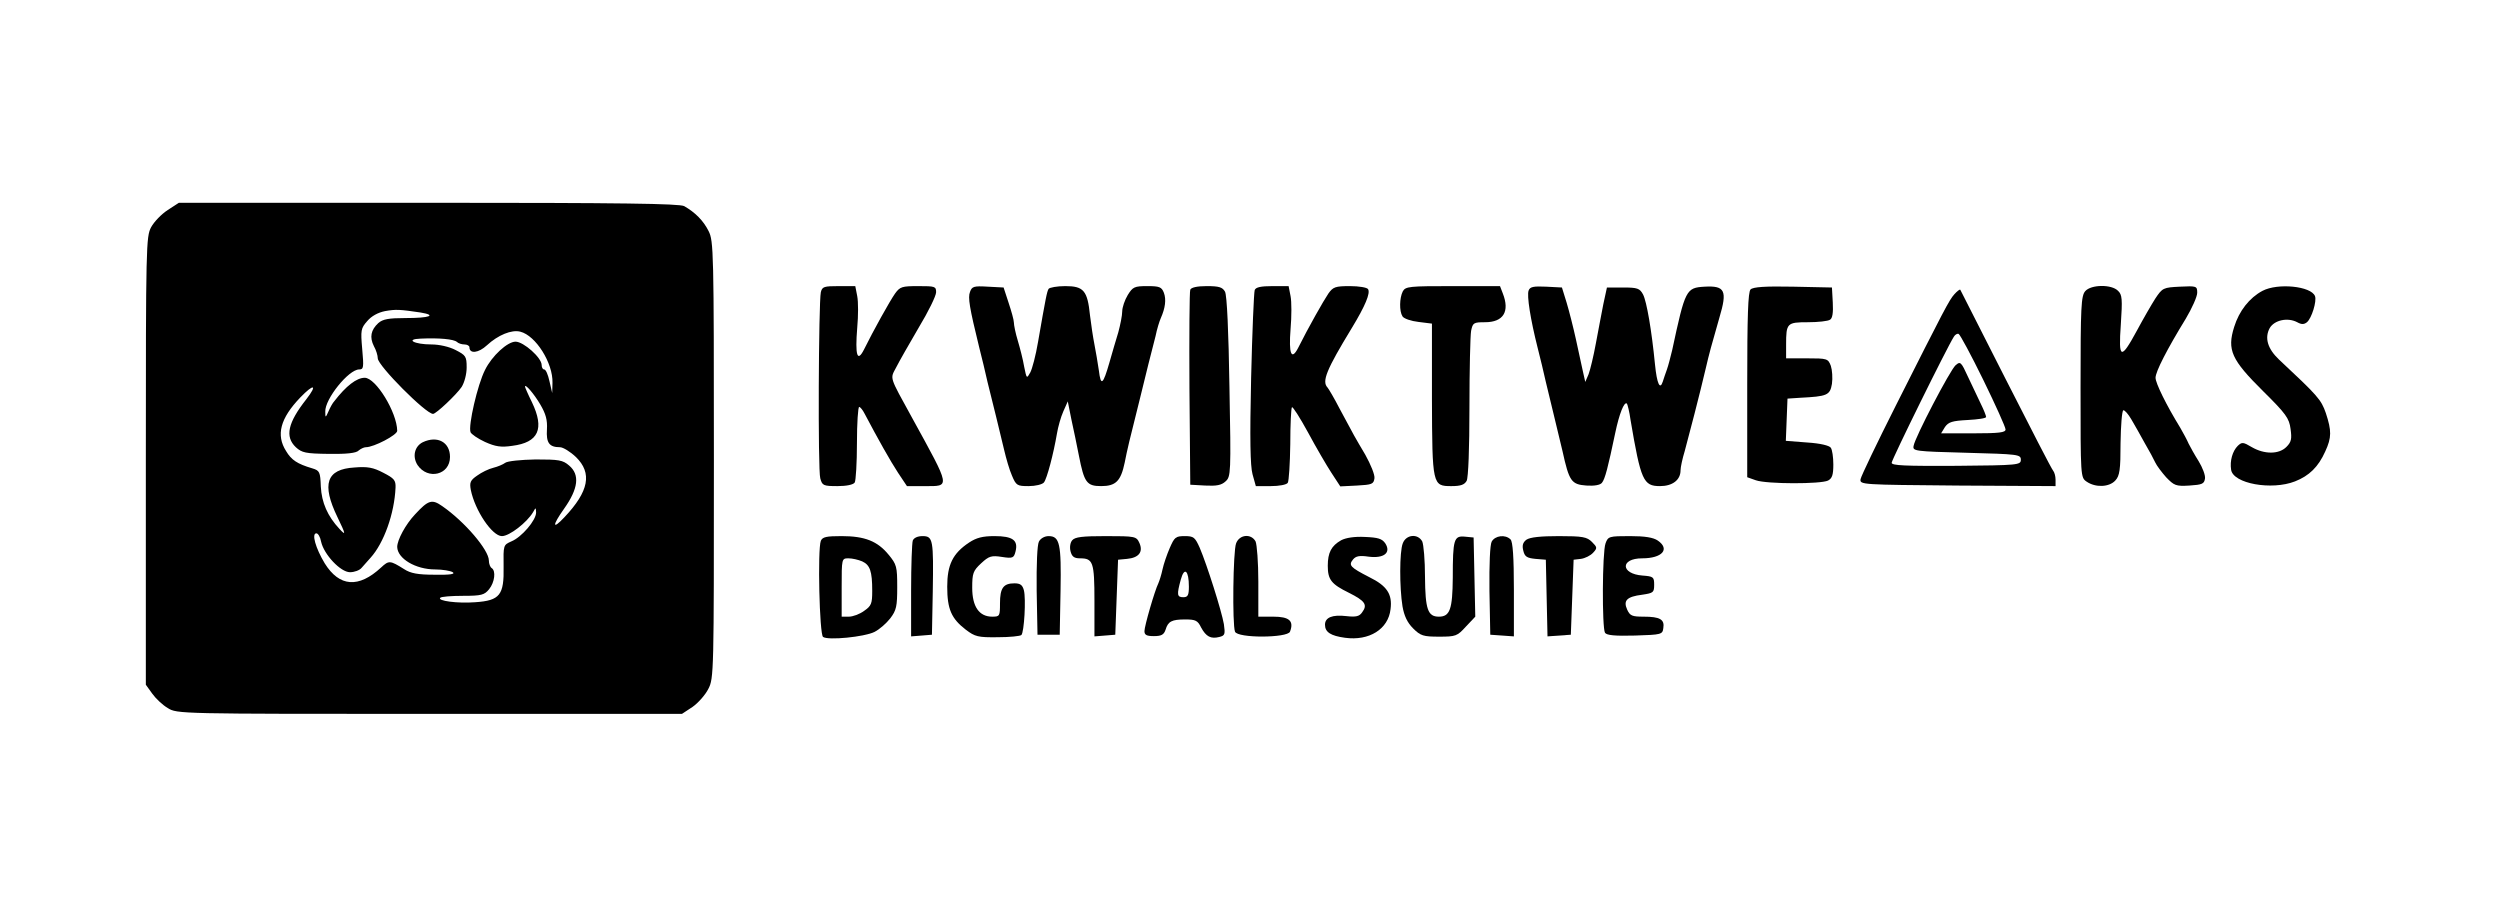 <svg version="1.2" xmlns="http://www.w3.org/2000/svg" viewBox="0 0 900 324" width="900" height="324">
	<title>mainlogo-svg</title>
	<style>
		.s0 { fill: #000000 } 
	</style>
	<g id="Layer">
		<path id="Layer" fill-rule="evenodd" class="s0" d="m64.4 73h89.8c70 0 90.3 0.3 92.1 1.2 4 2.3 6.9 5.2 8.8 9 1.8 3.6 1.9 7 1.9 82.3 0 76.6 0 78.7-2 82.5-1.1 2.2-3.7 5.1-5.7 6.5l-3.8 2.5h-90.9c-90.2 0-90.9 0-94.2-2.1-1.9-1.1-4.4-3.5-5.6-5.2l-2.3-3.2v-80.6c0-77.5 0.1-80.7 1.9-84.1 1.1-2 3.7-4.7 6-6.2zm74.2 39c-2.5 0.5-4.9 1.8-6.4 3.6-2.3 2.6-2.4 3.3-1.8 10.1 0.6 6.6 0.5 7.3-1.1 7.3-3.8 0-12.4 10.7-12.2 15.2 0 2.3 0.1 2.3 1.2-0.2 0.6-1.4 1.5-3 2-3.5 4.3-5.6 8.1-8.5 11-8.5 4 0 11.6 12.4 11.7 19.1 0 1.5-8.4 5.9-11.3 5.9-0.7 0-1.9 0.6-2.6 1.2-0.8 0.9-4.3 1.3-10.7 1.2-8.4-0.1-9.7-0.4-11.9-2.4-4-3.8-2.9-8.8 3.8-17.3 4.1-5.3 2.7-5.7-2.2-0.6-7.2 7.5-8.8 13.5-5.1 19.3 1.9 3.2 4 4.6 9.4 6.2 2.7 0.8 2.9 1.3 3.1 6.6 0.3 5.7 2.4 10.6 6.7 15.2 2.4 2.6 2.3 2-0.7-4.2-5.8-12-4-17.3 6.1-17.9 4.7-0.4 6.8 0 10.4 1.9 3.9 2 4.5 2.7 4.4 5.3-0.4 9.4-4.2 20-9 25.3-1 1.1-2.5 2.8-3.2 3.6-0.7 0.9-2.6 1.6-4.2 1.6-3.4 0-9.4-6.4-10.4-11-0.3-1.7-1.1-3-1.7-3-1.8 0-0.3 5.3 3 10.8 5.3 8.5 12.2 9 20.3 1.5 2.8-2.6 3.2-2.6 8.3 0.6 2.3 1.5 4.9 2 11 2 5.5 0.1 7.5-0.2 6.5-0.9-0.8-0.5-3.7-1-6.3-1-7.1 0-13.6-3.9-13.7-8.1 0-2.5 3-8.1 6.4-11.7 4.8-5.2 6.1-5.6 9.8-3 8.1 5.6 16.8 15.8 16.8 19.6 0 1.2 0.5 2.4 1 2.7 1.6 1 1.1 5.1-0.9 7.6-1.7 2.1-2.8 2.4-9.4 2.4-4.2 0-7.9 0.3-8.2 0.7-1.2 1.1 6.2 2.1 12.6 1.6 8.9-0.6 10.4-2.6 10.2-12.8-0.1-7.8-0.1-7.8 2.8-9.1 3.7-1.5 8.9-7.6 8.9-10.4-0.1-1.9-0.1-1.9-1.1-0.1-2.2 3.7-8.5 8.6-11.2 8.6-3.5 0-9.7-9.2-11.2-16.6-0.5-2.7-0.2-3.5 2.3-5.2 1.5-1.1 4.1-2.4 5.8-2.8 1.6-0.4 3.5-1.2 4.3-1.8 0.8-0.6 5.5-1.1 10.9-1.2 8.4 0 9.8 0.2 12.1 2.2 3.9 3.3 3.3 8.3-1.8 15.5-4.4 6.2-4.3 7.8 0.1 3.1 8.8-9.3 10.1-15.9 4.1-21.7-2-1.9-4.6-3.5-5.7-3.5-3.9 0-5-1.6-4.7-6.4 0.2-3.4-0.4-5.6-2.4-9-2.3-3.9-5.5-7.6-5.5-6.4 0 0.2 1.1 2.8 2.5 5.6 4.6 9.6 2.4 14.5-7.1 15.7-4 0.6-6 0.3-9.8-1.4-2.6-1.2-4.9-2.8-5.2-3.5-0.9-2.3 2.5-17.1 5.2-22.4 2.5-5.1 8.1-10.2 11-10.2 2.9 0 9.4 5.8 9.4 8.4 0 0.9 0.4 1.6 0.9 1.6 0.6 0 1.4 1.9 1.9 4.2l1 4.3 0.1-3.7c0.2-7.1-6-17-11.6-18.4-3.1-0.8-8 1.2-12 4.9-3 2.8-6.3 3.2-6.3 0.7 0-0.5-0.8-1-1.8-1-1 0-2.2-0.4-2.7-0.9-1.1-1-6.4-1.5-13-1.2-5.8 0.2-2.4 2.1 3.8 2.1 2.8 0 6.4 0.8 8.7 2 3.7 1.9 4 2.3 4 6.3 0 2.4-0.8 5.4-1.8 7-1.9 2.8-9.2 9.7-10.3 9.7-2.6 0-19.9-17.4-19.9-20 0-1-0.6-3-1.4-4.4-1.6-3.2-1.1-5.8 1.6-8.3 1.6-1.4 3.7-1.8 9.8-1.8 8.7 0 11.4-1 5.4-2-7.4-1.1-8.9-1.2-12.8-0.5z"/>
		<path id="Layer" class="s0" d="m152.2 159.2c-3 1.5-3.8 5.2-1.9 8.2 3.7 5.5 11.7 3.6 11.7-2.9 0-5.3-4.5-7.8-9.8-5.3z"/>
		<path id="Layer" class="s0" d="m295.5 105.2c-0.8 3.7-1.1 64.1-0.2 67 0.7 2.6 1.1 2.8 6.2 2.8 3.2 0 5.7-0.5 6.2-1.3 0.4-0.6 0.8-7.1 0.8-14.2 0-7.2 0.4-13 0.8-13 0.4 0 1.3 1.1 2 2.5 4.8 9.1 9.3 17.1 12 21.2l3.2 4.8h6.3c9.4 0 9.6 1-4.4-24.5-8.4-15.3-8-14-5.8-18.2 1-2 4.7-8.5 8.1-14.3 3.5-5.8 6.3-11.5 6.3-12.8 0-2.1-0.4-2.2-6.4-2.2-5.9 0-6.6 0.2-8.4 2.7-1.9 2.7-7.9 13.5-11.2 20.2-2.4 4.7-3.2 2-2.4-7.9 0.4-4.3 0.4-9.4 0-11.4l-0.7-3.6h-5.9c-5.4 0-6 0.2-6.5 2.2z"/>
		<path id="Layer" class="s0" d="m349.2 105.1c-0.8 2-0.2 5.6 3.3 19.9 0.9 3.6 2.3 9.2 3 12.5 0.8 3.3 2.2 8.9 3.1 12.5 0.9 3.6 2.2 9 2.9 12 0.7 3 1.9 7.2 2.8 9.2 1.5 3.6 1.9 3.8 6 3.8 2.5 0 4.9-0.6 5.5-1.3 1.1-1.3 3.5-10.5 4.7-17.6 0.4-2.4 1.4-6 2.3-8l1.6-3.6 1.3 6.5c0.8 3.6 2 9.4 2.7 13 1.9 9.7 2.8 11 8 11 5.3 0 7.1-1.8 8.5-8.5 0.9-4.6 1.6-7.6 5.6-23.5 0.8-3.3 2.1-8.6 2.9-11.8 0.8-3.1 2-7.7 2.6-10.2 0.5-2.5 1.4-5.4 1.9-6.5 1.6-3.6 2-6.7 1.1-9.1-0.8-2.1-1.6-2.4-6-2.4-4.6 0-5.2 0.3-7 3.2-1.1 1.8-2 4.5-2 5.9 0 1.5-0.7 4.9-1.4 7.5-0.8 2.7-2.3 7.6-3.2 10.9-2.3 8-3.1 8.7-3.8 2.9-0.4-2.7-1.1-6.9-1.6-9.4-0.5-2.5-1.2-7.2-1.6-10.5-0.9-8.9-2.3-10.5-8.9-10.5-2.9 0-5.7 0.5-6 1-0.6 1-1 3-3.8 19.1-0.8 4.8-2.1 9.7-2.8 11-1.3 2.3-1.3 2.3-2.2-2.1-0.4-2.5-1.5-6.7-2.3-9.4-0.8-2.6-1.4-5.6-1.4-6.5 0-0.9-0.9-4.1-1.9-7.1l-1.8-5.5-5.7-0.3c-5-0.3-5.7-0.1-6.4 1.9z"/>
		<path id="Layer" class="s0" d="m428.5 104.3c-0.3 0.6-0.4 16.7-0.3 35.7l0.3 34.5 5.4 0.3c4 0.2 5.8-0.1 7.3-1.5 1.9-1.7 2-2.8 1.4-34-0.3-19.9-0.9-33.1-1.6-34.3-0.9-1.6-2.1-2-6.6-2-3.5 0-5.6 0.5-5.9 1.3z"/>
		<path id="Layer" class="s0" d="m451.7 104.4c-0.3 0.8-0.9 15.1-1.3 31.8-0.5 21.9-0.3 31.5 0.5 34.5l1.2 4.3h5.4c3 0 5.7-0.5 6.1-1.2 0.4-0.6 0.8-6.9 0.9-13.9 0-7.1 0.3-13 0.6-13.3 0.3-0.3 2.9 3.8 5.8 9.1 2.9 5.4 6.7 11.9 8.4 14.5l3.2 4.9 6-0.3c5.4-0.3 6-0.5 6.3-2.6 0.2-1.2-1.3-4.9-3.3-8.5-3.9-6.6-3.8-6.4-9.2-16.5-1.9-3.7-3.9-7.1-4.4-7.7-2.1-2.2-0.4-6.4 8.8-21.5 4.8-7.9 6.7-12.5 5.8-13.9-0.3-0.6-3.3-1.1-6.5-1.1-5.3 0-6.1 0.3-7.8 2.7-1.7 2.5-7.2 12.2-10.9 19.6-2.4 4.6-3.4 2.1-2.7-6.8 0.4-4.6 0.4-9.9 0-11.9l-0.7-3.6h-5.8c-4.2 0-6 0.4-6.4 1.4z"/>
		<path id="Layer" class="s0" d="m505 104.9c-1.2 2.4-1.3 7.1-0.1 9 0.5 0.8 3.1 1.7 5.8 2l4.8 0.6v27c0.1 31.2 0.2 31.5 7 31.5 3.4 0 4.7-0.5 5.5-1.9 0.6-1.2 1-11.5 1-26.4 0-13.5 0.3-25.9 0.6-27.6 0.6-2.9 0.9-3.1 5-3.1 6.6 0 9-3.8 6.4-10.4l-1-2.6h-16.9c-15.8 0-17.1 0.1-18.1 1.9z"/>
		<path id="Layer" class="s0" d="m550.3 104.6c-0.7 1.8 0.7 10.5 3.2 20.4 0.9 3.6 2.3 9.2 3 12.5 0.8 3.3 2.1 8.7 2.9 12 0.8 3.3 2.2 9.1 3.1 12.9 2.4 10.9 3.2 12 8.6 12.4 2.9 0.2 5-0.2 5.6-1 1.1-1.3 2.2-5.6 4.8-18 1.4-6.7 3.2-11.4 4.2-10.5 0.2 0.3 0.9 2.9 1.3 5.9 3.7 21.8 4.6 23.8 10.6 23.8 4.5 0 7.4-2.2 7.4-5.7 0-1.1 0.7-4.3 1.5-6.9 1.3-4.7 5.6-21.3 7.6-29.9 1.1-4.8 2.1-8.5 4.9-18.2 2.9-9.7 2-11.5-5.3-11.1-6.7 0.4-7 0.9-11.7 22.8-0.6 2.5-1.4 5.6-1.9 7-0.5 1.4-1.2 3.4-1.5 4.4-1 3.1-2.1 0.8-2.8-6.2-1.2-12.3-3-22.7-4.3-25.2-1.2-2.2-2-2.5-7.2-2.5h-5.8l-1.3 6c-0.6 3.3-1.9 9.7-2.7 14.2-0.8 4.4-2 9.4-2.6 11l-1.2 2.8-0.9-4c-0.5-2.2-1.6-7.4-2.5-11.5-0.9-4.1-2.4-10-3.3-13l-1.7-5.5-5.7-0.3c-4.5-0.2-5.8 0-6.3 1.4z"/>
		<path id="Layer" class="s0" d="m630.2 104.2c-0.9 0.9-1.2 9.5-1.2 34.4v33.2l3.1 1.1c4 1.4 23.4 1.4 26 0.1 1.5-0.8 1.9-2.1 1.9-5.8 0-2.6-0.4-5.3-0.9-6-0.5-0.8-3.8-1.6-8.5-1.9l-7.7-0.6 0.3-7.6 0.3-7.6 4.5-0.3c9.8-0.5 10.8-0.9 11.5-5 0.3-2.1 0.1-5-0.4-6.5-1-2.6-1.3-2.7-8.6-2.7h-7.5v-4.9c0-7.8 0.3-8.1 7.9-8.1 3.6 0 7.2-0.4 7.9-0.9 0.9-0.5 1.2-2.5 1-6.2l-0.3-5.4-14-0.3c-10.1-0.2-14.4 0.1-15.3 1z"/>
		<path id="Layer" class="s0" d="m750.7 104.8c-1.5 1.7-1.7 5.5-1.7 34.5 0 32.5 0 32.6 2.2 34.1 3.2 2.2 8.1 2 10.3-0.4 1.6-1.7 1.9-3.9 1.9-13.5 0.1-6.3 0.5-11.6 1-11.8 0.5-0.1 1.8 1.4 2.9 3.3 1.1 1.9 3.3 5.7 4.8 8.5 1.6 2.7 3.3 5.9 3.8 7 0.5 1.1 2.3 3.5 3.9 5.3 2.9 3 3.5 3.3 8.4 3 4.6-0.3 5.3-0.6 5.6-2.5 0.2-1.2-0.9-4-2.3-6.3-1.4-2.2-3-5.1-3.6-6.3-0.5-1.2-1.9-3.8-3-5.7-5.1-8.3-8.9-16.1-8.9-18 0-2.2 4.1-10.2 10.9-21.3 2.2-3.7 4.1-7.9 4.1-9.3 0-2.4-0.2-2.5-6.2-2.2-6 0.3-6.3 0.4-8.9 4.3-1.4 2.2-4.4 7.4-6.6 11.5-5.8 10.7-6.7 10.4-5.8-2.2 0.6-9.1 0.5-10.7-1-12.1-2.3-2.4-9.7-2.3-11.8 0.1z"/>
		<path id="Layer" class="s0" d="m814.5 104.7c-4.7 2.5-8.4 7.2-10.2 13-2.6 8.3-1 11.8 10.4 23.1 8.3 8.2 9.4 9.8 9.9 13.6 0.5 3.6 0.3 4.7-1.5 6.5-2.7 2.7-7.9 2.7-12.4 0.1-3.2-1.9-3.6-1.9-5.1-0.5-1.9 1.9-2.9 5.4-2.4 8.6 0.7 5 14.6 7.5 23 4.2 5.1-2 8.4-5.2 10.9-10.8 2.3-5 2.3-7.4 0.2-13.8-1.7-4.9-2.9-6.2-16.9-19.3-4.1-3.9-5.2-7.8-3.3-11.3 1.7-2.9 6.5-3.9 9.9-2.1 1.6 0.9 2.5 0.8 3.5 0 1.7-1.4 3.6-7.6 2.9-9.4-1.4-3.6-13.4-4.8-18.9-1.9z"/>
		<path id="Layer" fill-rule="evenodd" class="s0" d="m705.7 104.3c0.1 0.2 7.5 14.7 16.4 32.3 8.9 17.5 16.5 32.3 17 32.8 0.5 0.6 0.9 2 0.9 3.3v2.3l-35.2-0.2c-34.7-0.3-35.3-0.3-35-2.3 0.2-1.1 5.9-13 12.7-26.5 17.6-34.9 19.2-38 21.1-40.1 1-1.1 1.9-1.8 2.1-1.6zm-0.6 15.9c-0.5-0.2-1.3 0.3-1.7 1-2.5 3.9-22.4 44.3-22.4 45.4 0 1 4.7 1.2 23.3 1.1 22.4-0.2 23.2-0.3 23.2-2.2 0-1.9-0.9-2-19.5-2.5-18.8-0.5-19.5-0.6-19.1-2.5 0.5-3.1 13.1-27.2 15.1-29 1.7-1.5 2-1.3 4.5 4.2 1.5 3.2 3.6 7.6 4.6 9.7 1.1 2.2 1.9 4.3 1.9 4.7 0 0.5-3 0.9-6.6 1.1-5.6 0.3-6.9 0.7-8.2 2.5l-1.4 2.3h11.6c9.4 0 11.6-0.3 11.6-1.4 0-0.8-3.6-8.8-8-17.8-4.4-9-8.4-16.4-8.9-16.6z"/>
		<path id="Layer" fill-rule="evenodd" class="s0" d="m303 193c8.3 0 12.9 1.8 16.9 6.7 2.9 3.5 3.1 4.3 3.1 11.7 0 6.9-0.3 8.3-2.5 11.2-1.4 1.8-3.9 4-5.7 4.9-3.6 1.8-16.7 3.1-18.5 1.8-1.3-0.9-2-31.5-0.8-34.6 0.6-1.4 2-1.7 7.5-1.7zm2.5 8c-2.5 0-2.5 0-2.5 10.5v10.5h2.6c1.4 0 3.9-0.9 5.5-2.1 2.6-1.8 2.9-2.6 2.9-7.2 0-7.1-0.8-9.3-3.6-10.6-1.4-0.6-3.6-1.1-4.9-1.1z"/>
		<path id="Layer" class="s0" d="m328.6 194.6c-0.3 0.9-0.6 9-0.6 18v16.5l3.8-0.3 3.7-0.3 0.3-15.5c0.3-18.8 0.1-20-3.7-20-1.7 0-3.1 0.6-3.5 1.6z"/>
		<path id="Layer" class="s0" d="m348.9 195.3c-5.9 3.9-7.9 8-7.9 15.9 0 8.1 1.5 11.5 6.7 15.5 3.3 2.5 4.4 2.8 11.5 2.7 4.3 0 8.1-0.4 8.5-0.8 1-1 1.7-13 0.9-16.1-0.5-1.9-1.3-2.5-3.4-2.5-4 0-5.2 1.7-5.2 7.2 0 4.6-0.1 4.8-2.8 4.8-4.7 0-7.2-3.6-7.2-10.4 0-5.2 0.3-6.1 3.2-8.8 2.8-2.6 3.7-2.9 7.5-2.3 3.9 0.6 4.3 0.4 4.9-2 1-4-1-5.5-7.6-5.5-4.3 0-6.5 0.6-9.1 2.3z"/>
		<path id="Layer" class="s0" d="m374 195c-0.6 1.2-0.9 8-0.8 17.7l0.3 15.8h4 4l0.3-15.8c0.3-17-0.3-19.7-4.3-19.7-1.4 0-2.9 0.8-3.5 2z"/>
		<path id="Layer" class="s0" d="m386 194.5c-0.7 0.8-1 2.5-0.6 4 0.5 1.9 1.3 2.5 3.4 2.5 4.7 0 5.2 1.3 5.2 15.3v12.8l3.8-0.3 3.7-0.3 0.5-13.5 0.5-13.5 3.2-0.3c4.3-0.4 5.9-2.5 4.5-5.7-1.1-2.4-1.4-2.5-12.1-2.5-8.4 0-11.1 0.3-12.1 1.5z"/>
		<path id="Layer" fill-rule="evenodd" class="s0" d="m426.5 193c3.2 0 3.7 0.4 5.4 4.2 2.6 6.1 7.9 22.8 8.7 27.5 0.5 3.6 0.4 4.1-1.6 4.6-3.1 0.8-4.8-0.1-6.6-3.4-1.2-2.5-2-2.9-5.7-2.9-4.9 0-6.2 0.7-7.1 3.7-0.6 1.8-1.5 2.3-4.2 2.3-2.6 0-3.4-0.4-3.4-1.8 0-1.8 3.7-14.6 5-17.2 0.4-0.9 1.1-3.1 1.5-5 0.4-1.9 1.6-5.4 2.6-7.7 1.7-3.9 2.1-4.3 5.4-4.3zm-1.4 15.6c-1.5 5.5-1.4 6.4 0.9 6.4 1.6 0 2-0.7 2-3.8 0-5.8-1.6-7.3-2.9-2.6z"/>
		<path id="Layer" class="s0" d="m445 195.6c-1.1 2.7-1.4 29.2-0.4 31.8 0.9 2.4 18.9 2.3 19.8 0 1.5-3.9-0.3-5.4-6-5.4h-5.4v-12.6c0-6.9-0.5-13.4-1-14.5-1.6-2.9-5.8-2.5-7 0.7z"/>
		<path id="Layer" class="s0" d="m482.8 194.5c-3.5 2-4.8 4.4-4.8 9.2 0 5 1.3 6.6 7.6 9.7 5.8 2.9 6.8 4.3 4.8 7-1 1.5-2.2 1.8-5.7 1.4-5.1-0.6-7.7 0.5-7.7 3.1 0 2.7 2.1 4 7.2 4.7 8.7 1.2 15.6-3.1 16.4-10.3 0.7-5.4-1.3-8.4-7.6-11.5-7-3.6-7.6-4.3-5.9-6.4 1-1.2 2.3-1.5 5.6-1 5.5 0.7 8.2-1.4 6-4.8-1.2-1.7-2.6-2.1-7.3-2.3-3.8-0.2-6.9 0.3-8.6 1.2z"/>
		<path id="Layer" class="s0" d="m505 195.6c-1.2 3-1.2 15.9-0.1 22.7 0.6 3.4 1.7 5.8 3.8 7.9 2.7 2.7 3.7 3 9.4 3 6 0 6.5-0.2 9.6-3.6l3.4-3.6-0.3-14.3-0.3-14.2-3.1-0.3c-4-0.4-4.4 0.9-4.4 14.8-0.1 11.3-1 14-5 14-4 0-4.9-2.6-5-14.3 0-6-0.5-11.7-1-12.8-1.6-2.9-5.8-2.5-7 0.7z"/>
		<path id="Layer" class="s0" d="m537 195c-0.6 1.2-0.9 8-0.8 17.7l0.3 15.8 4.3 0.3 4.2 0.3v-16.8c0-11.8-0.4-17.3-1.2-18.1-1.9-1.9-5.6-1.4-6.8 0.8z"/>
		<path id="Layer" class="s0" d="m549.5 194.3c-1.3 1-1.6 2.1-1.1 4 0.5 2.1 1.3 2.6 4.4 2.9l3.7 0.3 0.3 13.8 0.3 13.8 4.2-0.3 4.2-0.3 0.5-13.5 0.5-13.5 2.6-0.3c1.5-0.2 3.5-1.2 4.4-2.2 1.6-1.7 1.5-2-0.4-3.9-1.8-1.8-3.3-2.1-11.9-2.1-6.6 0-10.4 0.4-11.7 1.3z"/>
		<path id="Layer" class="s0" d="m578 195.6c-1.2 3.1-1.3 30.4-0.2 32.2 0.6 0.9 3.5 1.2 10.8 1 9.6-0.3 9.9-0.4 10.2-2.7 0.5-3.1-1.2-4.1-7.1-4.1-4.1 0-4.9-0.3-5.9-2.5-1.5-3.3-0.2-4.7 5.4-5.4 4-0.6 4.3-0.8 4.3-3.6 0-2.8-0.3-3-4.2-3.3-7.9-0.6-8.1-6.2-0.1-6.2 7.2 0 10.1-3.3 5.6-6.4-1.6-1.1-4.6-1.6-10-1.6-7.5 0-7.9 0.1-8.8 2.6z"/>
	</g>
</svg>